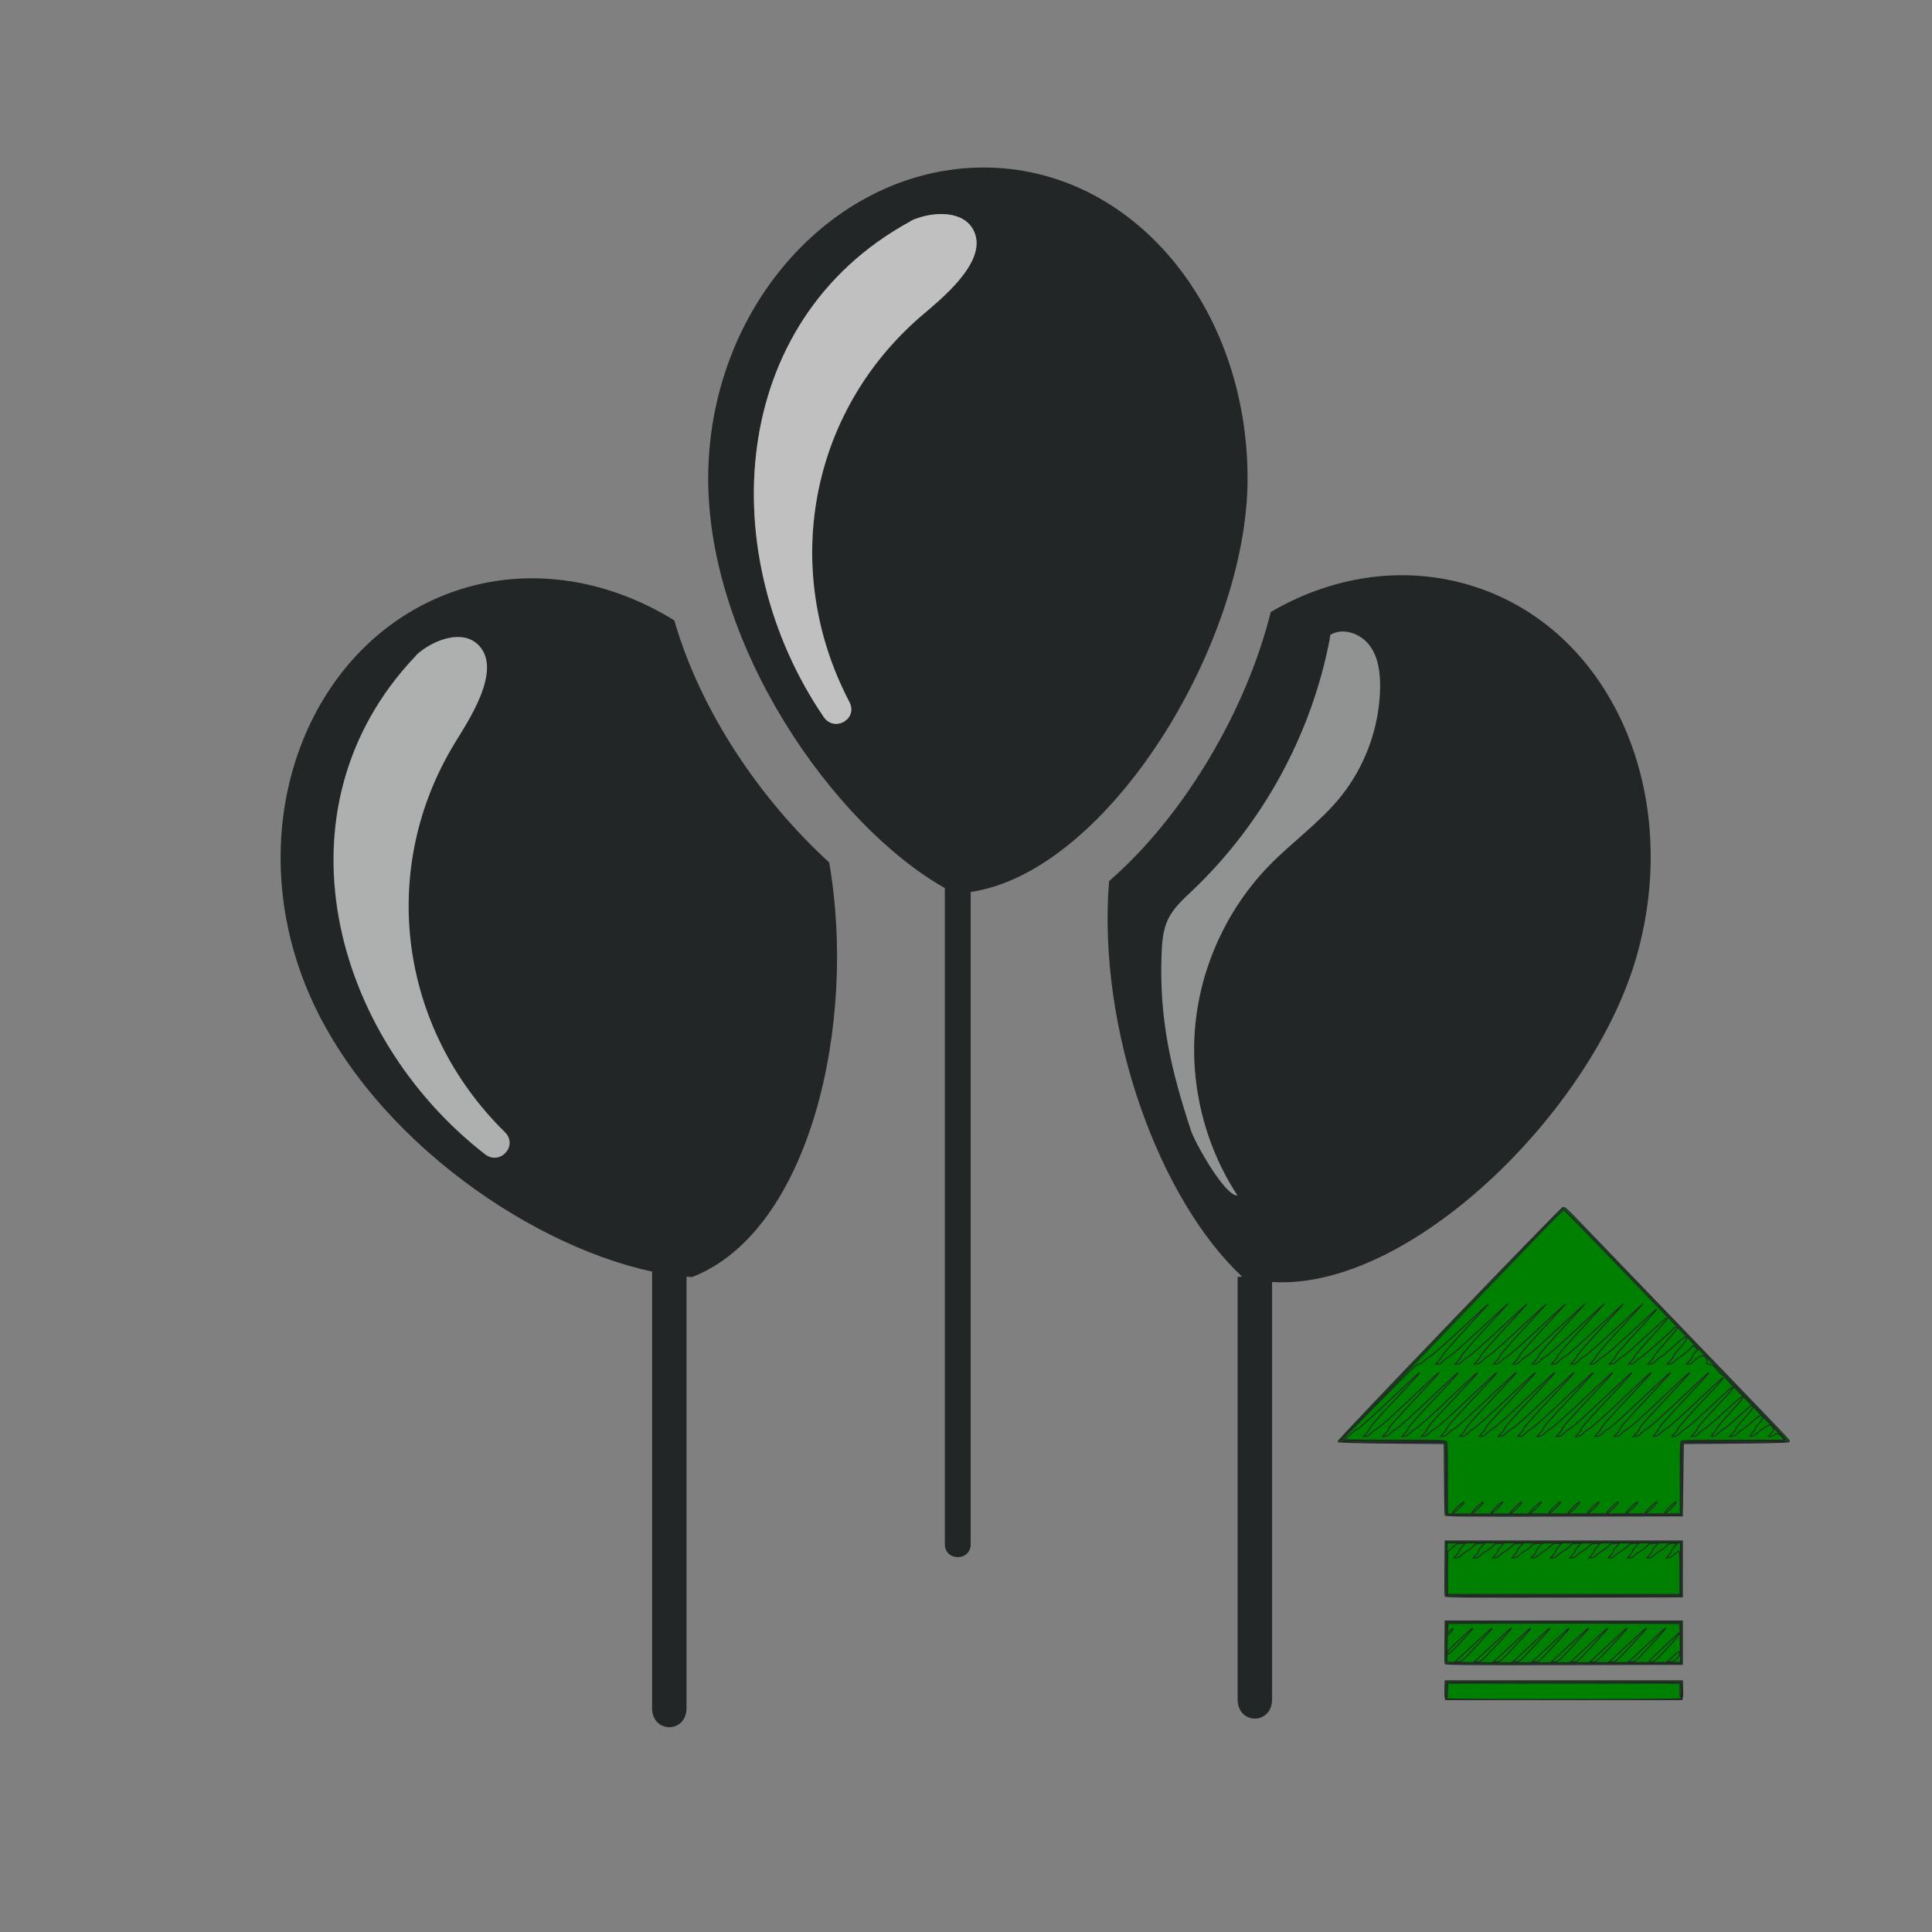 <?xml version="1.0" encoding="UTF-8" standalone="no"?>
<!-- Created with Inkscape (http://www.inkscape.org/) -->

<svg
   width="256"
   height="256"
   viewBox="0 0 256 256"
   id="svg2"
   version="1.1"
   inkscape:version="1.2.2 (1:1.2.2+202305151915+b0a8486541)"
   sodipodi:docname="lliurexupnotifier-running.svg"
   xmlns:inkscape="http://www.inkscape.org/namespaces/inkscape"
   xmlns:sodipodi="http://sodipodi.sourceforge.net/DTD/sodipodi-0.dtd"
   xmlns="http://www.w3.org/2000/svg"
   xmlns:svg="http://www.w3.org/2000/svg"
   xmlns:rdf="http://www.w3.org/1999/02/22-rdf-syntax-ns#"
   xmlns:cc="http://creativecommons.org/ns#"
   xmlns:dc="http://purl.org/dc/elements/1.1/">
  <rect x="0" y="0" width="256" height="256" fill="#808080" stroke="none"/>
  <defs
     id="defs4">
    <linearGradient
       id="rect3438-6-0-6-7-2_60_-61"
       gradientUnits="userSpaceOnUse"
       x1="-461.392"
       y1="370.953"
       x2="-461.392"
       y2="666.983"
       gradientTransform="matrix(0.995,0,0,-1,609.217,666.572)">
      <stop
         offset="0"
         style="stop-color:#000000"
         id="stop29032" />
      <stop
         offset="1"
         style="stop-color:#000000;stop-opacity:0.588"
         id="stop29034" />
    </linearGradient>
    <linearGradient
       id="rect3438-6-0-1-1_60_-60"
       gradientUnits="userSpaceOnUse"
       x1="-456.388"
       y1="371.953"
       x2="-456.388"
       y2="668.635"
       gradientTransform="matrix(0.987,0,0,-0.992,600.265,662.682)">
      <stop
         offset="0"
         style="stop-color:#000000"
         id="stop29038" />
      <stop
         offset="1"
         style="stop-color:#000000;stop-opacity:0.588"
         id="stop29040" />
    </linearGradient>
    <linearGradient
       y2="99.078"
       x2="198.434"
       y1="231.5"
       x1="198.434"
       gradientUnits="userSpaceOnUse"
       id="linearGradient1594">
      <stop
         id="stop29084-3"
         style="stop-color:#000000"
         offset="0" />
      <stop
         id="stop29086-6"
         style="stop-color:#000000;stop-opacity:0.588"
         offset="1" />
    </linearGradient>
    <linearGradient
       y2="51.732"
       x2="151.836"
       y1="213.25"
       x1="151.836"
       gradientUnits="userSpaceOnUse"
       id="linearGradient1598">
      <stop
         id="stop29090-7"
         style="stop-color:#000000"
         offset="0" />
      <stop
         id="stop29092-5"
         style="stop-color:#000000;stop-opacity:0.588"
         offset="1" />
    </linearGradient>
    <linearGradient
       y2="99.435"
       x2="103.207"
       y1="232.5"
       x1="103.207"
       gradientUnits="userSpaceOnUse"
       id="linearGradient1602">
      <stop
         id="stop29096-3"
         style="stop-color:#000000"
         offset="0" />
      <stop
         id="stop29098-5"
         style="stop-color:#000000;stop-opacity:0.588"
         offset="1" />
    </linearGradient>
    <linearGradient
       y2="96.774"
       x2="198.434"
       y1="229.5"
       x1="198.434"
       gradientUnits="userSpaceOnUse"
       id="linearGradient1606">
      <stop
         id="stop29065-6"
         style="stop-color:#000000"
         offset="0" />
      <stop
         id="stop29067-2"
         style="stop-color:#000000;stop-opacity:0.588"
         offset="1" />
    </linearGradient>
    <linearGradient
       y2="49.429"
       x2="151.836"
       y1="210.5"
       x1="151.836"
       gradientUnits="userSpaceOnUse"
       id="linearGradient1610">
      <stop
         id="stop29071-9"
         style="stop-color:#000000"
         offset="0" />
      <stop
         id="stop29073-1"
         style="stop-color:#000000;stop-opacity:0.588"
         offset="1" />
    </linearGradient>
    <linearGradient
       y2="97.13"
       x2="103.207"
       y1="230.5"
       x1="103.207"
       gradientUnits="userSpaceOnUse"
       id="linearGradient1614">
      <stop
         id="stop29077-2"
         style="stop-color:#000000"
         offset="0" />
      <stop
         id="stop29079-7"
         style="stop-color:#000000;stop-opacity:0.588"
         offset="1" />
    </linearGradient>
  </defs>
  <sodipodi:namedview
     id="base"
     pagecolor="#ffffff"
     bordercolor="#666666"
     borderopacity="1.0"
     inkscape:pageopacity="0.0"
     inkscape:pageshadow="2"
     inkscape:zoom="0.9899495"
     inkscape:cx="-275.77164"
     inkscape:cy="170.71578"
     inkscape:document-units="px"
     inkscape:current-layer="XMLID_112_-0"
     showgrid="false"
     units="px"
     showguides="true"
     inkscape:guide-bbox="true"
     inkscape:snap-intersection-paths="false"
     inkscape:snap-midpoints="true"
     inkscape:window-width="1920"
     inkscape:window-height="879"
     inkscape:window-x="0"
     inkscape:window-y="0"
     inkscape:window-maximized="1"
     inkscape:showpageshadow="2"
     inkscape:pagecheckerboard="0"
     inkscape:deskcolor="#d1d1d1">
    <sodipodi:guide
       position="128.929,237.857"
       orientation="0,1"
       id="guide4147"
       inkscape:locked="false" />
    <sodipodi:guide
       position="18.214,162.143"
       orientation="1,0"
       id="guide4149"
       inkscape:locked="false" />
    <sodipodi:guide
       position="237.857,66.786"
       orientation="1,0"
       id="guide4151"
       inkscape:locked="false" />
    <sodipodi:guide
       position="198.214,17.5"
       orientation="0,1"
       id="guide4153"
       inkscape:locked="false" />
  </sodipodi:namedview>
  <g
     inkscape:label="Capa 1"
     inkscape:groupmode="layer"
     id="layer1"
     transform="translate(0,-796.362)">
    <g
       id="g29119"
       transform="matrix(0.749,0,0,0.749,16.298,815.16)">
      <path
         d="m 152.256,4.537 c -26.324,0 -48.727,24.641 -48.727,55.039 0,29.529 22.062,61.202 41.866,72.442 0,37.489 0,79.51 0,116.072 0,3.047 4.57,3.047 4.57,0 0,-36.561 0,-78.129 0,-115.389 24.374,-3.598 48.983,-44.099 48.983,-73.124 0,-30.398 -20.363,-55.039 -46.692,-55.039 z m -11.089,26.314 c -19.897,17.173 -24.799,45.057 -12.664,68.227 1.586,3.029 -2.648,5.443 -4.547,2.657 -19.359,-28.387 -17.173,-69.886 15.22,-87.604 0.151,-0.11 0.321,-0.209 0.515,-0.294 0.192,-0.102 0.382,-0.178 0.568,-0.232 3.307,-1.255 8.598,-1.514 10.306,2.235 2.486,5.466 -6.089,12.154 -9.398,15.012 z"
         id="XMLID_855_-8"
         inkscape:connector-curvature="0"
         style="fill:#232627;fill-opacity:1;stroke-width:1.523" />
      <path
         d="m 238.037,78.355 c -11.919,-3.499 -24.316,-1.418 -34.991,4.814 -4.298,17.348 -15.328,36.097 -28.6,47.611 -2.143,26.627 9.092,56.522 23.529,69.96 0.081,0.024 -0.786,0.041 -0.786,0.066 0,24.504 0,50.331 0,74.706 0,4.57 6.094,4.57 6.094,0 0,-24.374 0,-49.605 0,-73.811 24.374,1.552 56.393,-30.028 64.341,-57.106 8.566,-29.165 -4.325,-58.823 -29.586,-66.239 z"
         id="XMLID_1643_-1"
         inkscape:connector-curvature="0"
         style="fill:#232627;fill-opacity:1;stroke-width:1.523" />
      <path
         d="M 124.926,127.475 C 112.855,116.42 102.248,100.971 97.527,84.651 85.19,77.023 70.558,74.848 57.186,80.038 c -24.543,9.527 -36.136,40.224 -25.138,68.559 10.068,25.937 38.7,46.337 61.551,51.264 0,25.173 0,51.276 0,77.174 0,4.57 6.094,4.57 6.094,0 0,-24.374 0,-51.408 0,-76.287 0,0.028 0.724,0.064 0.963,0.087 21.002,-8.152 29.223,-45.106 24.271,-73.359 z"
         id="XMLID_777_-9"
         inkscape:connector-curvature="0"
         style="fill:#232627;stroke-width:1.523;fill-opacity:1" />
      <g
         transform="matrix(1.523,0,0,1.523,-80.068,-67.253)"
         id="XMLID_272_-2"
         style="opacity:0.5">
        <path
           d="m 192.729,101.989 c -2.127,11.045 -7.781,21.383 -15.936,29.132 -1.06,1.007 -2.186,2.006 -2.821,3.323 -0.601,1.243 -0.708,2.661 -0.76,4.042 -0.285,7.536 1.061,13.371 3.419,20.534 0.456,1.386 3.943,7.63 5.398,7.524 -3.808,-5.803 -5.565,-12.921 -4.897,-19.829 0.669,-6.908 3.759,-13.558 8.608,-18.522 2.649,-2.712 5.8,-4.934 8.196,-7.872 2.908,-3.565 4.579,-8.123 4.662,-12.723 0.031,-1.728 -0.189,-3.555 -1.222,-4.942 -1.033,-1.386 -3.084,-2.128 -4.563,-1.234"
           id="XMLID_3816_-0"
           inkscape:connector-curvature="0"
           style="fill:#ffffff" />
      </g>
      <path
         d="m 63.046,89.181 c -2.771,-3.045 -7.728,-1.178 -10.493,1.031 -0.161,0.108 -0.32,0.239 -0.471,0.395 -0.158,0.142 -0.291,0.288 -0.401,0.439 -25.407,26.793 -14.771,66.964 12.355,88.054 2.661,2.069 5.95,-1.525 3.514,-3.923 -18.649,-18.336 -22.526,-46.381 -8.851,-68.825 2.279,-3.735 8.392,-12.728 4.346,-17.17 z"
         id="XMLID_440_-2"
         inkscape:connector-curvature="0"
         style="opacity:0.63;fill:#ffffff;stroke-width:1.523" />
      <g
         display="none"
         id="Capa_2-68"
         style="display:none" />
      <g
         display="none"
         id="Capa_3-77"
         style="display:none">
        <g
           display="inline"
           id="XMLID_528_-4"
           style="display:inline">
          <g
             id="XMLID_2864_-7">
            <path
               d="m -295.115,-19.288 c -15.214,6.737 -24.612,20.724 -30.829,35.639 -7.169,17.198 -11.31,35.881 -14.992,54.089 -7.519,37.173 -10.816,76.312 -2.523,113.65 7.941,35.758 27.651,67.435 57.682,88.698 29.222,20.689 65.052,30.788 100.487,33.167 37.115,2.492 76.078,-2.932 109.798,-19.132 33.565,-16.126 59.096,-43.918 70.596,-79.501 C 6.393,172.391 4.377,133.61 -8.874,99.523 -22.748,63.838 -47.557,33.298 -77.052,9.249 c -30.861,-25.164 -68.276,-46.583 -108.311,-51.688 -35.328,-4.505 -73.881,6.342 -96.752,34.95 -4.933,6.171 -8.813,12.974 -11.736,20.307 -0.715,1.793 2.185,2.572 2.893,0.797 13.176,-33.054 48.615,-52.32 83.037,-54.003 40.84,-1.997 80.003,16.718 112.695,39.626 59.351,41.588 104.572,109.559 92.812,184.644 -5.651,36.081 -24.609,68.498 -55.021,89.135 -30.553,20.733 -68.273,29.354 -104.783,30.385 -34.452,0.973 -69.825,-5.114 -100.831,-20.56 -31.954,-15.919 -57.236,-42.09 -70.265,-75.515 -13.134,-33.693 -13.966,-70.921 -9.603,-106.422 2.289,-18.628 6.083,-37.059 10.783,-55.221 4.199,-16.219 9.007,-33.091 19.169,-46.709 5.087,-6.816 11.572,-12.224 19.363,-15.673 1.763,-0.78 0.239,-3.365 -1.513,-2.59 l 0,0 z"
               id="XMLID_2805_-1"
               inkscape:connector-curvature="0"
               style="fill:#d60523" />
          </g>
        </g>
      </g>
      <g
         transform="matrix(1.523,0,0,1.523,-275.171,-301.742)"
         enable-background="new    "
         id="XMLID_112_-0"
         style="display:inline;opacity:1;fill:#3daee9;fill-opacity:1">
        <linearGradient
           y2="96.774"
           x2="198.434"
           y1="229.5"
           x1="198.434"
           gradientUnits="userSpaceOnUse"
           id="linearGradient1490">
          <stop
             id="stop1486"
             style="stop-color:#000000"
             offset="0" />
          <stop
             id="stop1488"
             style="stop-color:#000000;stop-opacity:0.588"
             offset="1" />
        </linearGradient>
        <linearGradient
           y2="49.429"
           x2="151.836"
           y1="210.5"
           x1="151.836"
           gradientUnits="userSpaceOnUse"
           id="linearGradient1497">
          <stop
             id="stop1493"
             style="stop-color:#000000"
             offset="0" />
          <stop
             id="stop1495"
             style="stop-color:#000000;stop-opacity:0.588"
             offset="1" />
        </linearGradient>
        <linearGradient
           y2="97.13"
           x2="103.207"
           y1="230.5"
           x1="103.207"
           gradientUnits="userSpaceOnUse"
           id="linearGradient1504">
          <stop
             id="stop1500"
             style="stop-color:#000000"
             offset="0" />
          <stop
             id="stop1502"
             style="stop-color:#000000;stop-opacity:0.588"
             offset="1" />
        </linearGradient>
        <g
           style="fill:#008000;fill-opacity:1;stroke:#232627;stroke-opacity:1"
           id="g1677"
           transform="matrix(0.112,0,0,0.112,245.443,345.048)">
          <g
             style="fill:#008000;fill-opacity:1;stroke:#232627;stroke-opacity:1"
             transform="translate(659.525,-208.271)"
             id="g1653">
            <path
               inkscape:connector-curvature="0"
               id="path1667"
               d="m 133.47,509.738 c -0.312,-1.244 -0.433,-5.631 -0.269,-9.75 L 133.5,492.5 h 123 123 l 0.299,7.488 c 0.164,4.119 0.043,8.506 -0.269,9.75 L 378.962,512 H 256.5 134.038 Z m -0.021,-35.009 c -0.27,-0.703 -0.369,-10.943 -0.22,-22.754 L 133.5,430.5 h 123 123 v 22.5 22.5 l -122.78,0.254 c -98.954,0.205 -122.875,0.006 -123.271,-1.025 z m 0.004,-69.989 c -0.268,-0.697 -0.367,-13.861 -0.22,-29.254 L 133.5,347.5 h 123 123 v 29 29 l -122.78,0.254 c -98.388,0.204 -122.876,0.002 -123.266,-1.013 z m 0.018,-83.987 C 133.214,320.064 132.89,303.075 132.752,283 L 132.5,246.5 77.583,246 C 40,245.658 22.554,245.163 22.311,244.434 21.769,242.806 252.389,2.832 255.726,1.552 c 1.259,-0.483 4.393,2.135 12.146,10.148 14.925,15.427 28.234,29.248 56.137,58.299 13.47,14.024 30.817,32.024 38.547,40 7.731,7.976 19.846,20.576 26.923,28.001 7.077,7.425 13.352,13.954 13.944,14.508 0.592,0.554 6.259,6.404 12.592,13 6.333,6.596 22.533,23.451 36,37.455 37.69,39.197 38.485,40.05 38.485,41.333 0,0.918 -13.073,1.323 -55,1.704 l -55,0.5 -0.5,37.5 -0.5,37.5 -122.78,0.254 c -97.701,0.202 -122.876,-0.002 -123.248,-1 z"
               style="fill:#008000;fill-opacity:1;stroke:#232627;stroke-opacity:1" />
            <path
               inkscape:connector-curvature="0"
               id="path1665"
               d="M 134.212,502.75 134.5,493.5 h 122 122 l 0.288,9.25 0.288,9.25 H 256.5 133.925 Z m 0.236,-29.023 c -0.27,-0.705 -0.369,-10.494 -0.22,-21.754 L 134.5,431.5 h 122 122 v 21.5 21.5 l -121.78,0.254 c -98.256,0.205 -121.875,0.007 -122.271,-1.027 z m 0.005,-69.988 c -0.268,-0.698 -0.367,-13.412 -0.22,-28.254 L 134.5,348.5 h 122 122 v 28 28 l -121.78,0.254 c -97.654,0.204 -121.876,0.003 -122.267,-1.015 z m 0.018,-83.985 C 134.214,319.064 133.89,302.075 133.752,282 L 133.5,245.5 78.678,245.241 c -45.336,-0.214 -54.766,-0.491 -54.5,-1.604 C 24.566,242.016 252.715,4.544 255.605,2.754 256.386,2.27 269.748,15.446 293.636,40.254 313.891,61.289 336.555,84.8 344.002,92.5 c 7.446,7.7 24.585,25.475 38.086,39.5 13.501,14.025 43.12,44.787 65.819,68.361 23.783,24.699 40.898,43.234 40.391,43.741 -0.484,0.484 -25.162,0.997 -54.839,1.139 L 379.5,245.5 379,283 l -0.5,37.5 -121.78,0.254 c -96.901,0.202 -121.876,-0.002 -122.248,-1 z"
               style="fill:#008000;fill-opacity:1;stroke:#232627;stroke-opacity:1" />
            <path
               inkscape:connector-curvature="0"
               id="path1663"
               d="m 134.79,504.25 c 0.181,-4.263 0.513,-8.312 0.738,-9 0.324,-0.991 25.406,-1.25 120.971,-1.25 95.566,0 120.648,0.259 120.971,1.25 0.225,0.688 0.557,4.737 0.738,9 l 0.329,7.75 H 256.5 134.461 Z m 0.657,-31.525 c -0.271,-0.706 -0.37,-10.045 -0.22,-20.754 L 135.5,432.5 h 121 121 v 20.5 20.5 l -120.78,0.254 c -97.565,0.205 -120.875,0.007 -121.272,-1.029 z m 0.005,-69.987 c -0.268,-0.699 -0.367,-12.963 -0.22,-27.254 L 135.5,349.5 h 121 121 v 27 27 l -120.78,0.254 c -96.923,0.204 -120.876,0.003 -121.267,-1.016 z m 0.019,-83.984 C 135.214,318.064 134.89,301.075 134.752,281 L 134.5,244.5 80.25,244.241 C 50.413,244.099 26,243.608 26,243.15 26,242.691 69.088,197.548 121.75,142.831 174.412,88.114 226.03,34.478 236.457,23.639 246.883,12.801 255.973,4.06 256.657,4.216 257.709,4.456 293.632,41.624 468,222.879 c 10.175,10.577 18.649,19.652 18.83,20.167 0.202,0.573 -20.786,1.037 -54,1.195 L 378.5,244.5 378,282 l -0.5,37.5 -120.78,0.254 c -96.101,0.202 -120.876,-0.002 -121.248,-1 z"
               style="fill:#008000;fill-opacity:1;stroke:#232627;stroke-opacity:1" />
            <path
               inkscape:connector-curvature="0"
               id="path1661"
               d="m 134.79,504.25 c 0.181,-4.263 0.513,-8.312 0.738,-9 0.324,-0.991 25.406,-1.25 120.971,-1.25 95.566,0 120.648,0.259 120.971,1.25 0.225,0.688 0.557,4.737 0.738,9 l 0.329,7.75 H 256.5 134.461 Z m 0.657,-31.525 c -0.271,-0.706 -0.37,-10.045 -0.22,-20.754 L 135.5,432.5 h 121 121 v 20.5 20.5 l -120.78,0.254 c -97.565,0.205 -120.875,0.007 -121.272,-1.029 z m 0.005,-69.987 c -0.268,-0.699 -0.367,-12.963 -0.22,-27.254 L 135.5,349.5 h 121 121 v 27 27 l -120.78,0.254 c -96.923,0.204 -120.876,0.003 -121.267,-1.016 z m 0.007,-83.802 c -0.365,-0.59 -0.505,-17.277 -0.311,-37.083 0.327,-33.556 0.231,-36.099 -1.422,-37.309 -1.404,-1.028 -12.035,-1.268 -51,-1.151 C 55.652,243.474 31.925,243.271 30,242.942 L 26.5,242.345 48,220.444 C 97.084,170.444 103.731,164 106.221,164 c 1.387,0 3.648,-1.308 5.342,-3.089 1.615,-1.699 4.249,-3.774 5.853,-4.612 2.962,-1.546 14.245,-11.534 38.584,-34.155 7.425,-6.901 15.525,-14.369 17.999,-16.596 l 4.499,-4.049 -3.546,4 c -1.951,2.2 -8.747,9.625 -15.104,16.5 C 139.635,143.862 130,154.891 130,156.166 c 0,0.681 -1.438,2.723 -3.196,4.537 L 123.608,164 h 2.509 c 1.503,0 3.686,-1.238 5.446,-3.089 1.615,-1.699 4.249,-3.774 5.853,-4.612 2.962,-1.546 14.245,-11.534 38.584,-34.155 7.425,-6.901 15.525,-14.369 17.999,-16.596 l 4.499,-4.049 -3.546,4 c -1.951,2.2 -8.747,9.625 -15.104,16.5 C 159.635,143.862 150,154.891 150,156.166 c 0,0.681 -1.438,2.723 -3.196,4.537 L 143.608,164 h 2.509 c 1.503,0 3.686,-1.238 5.446,-3.089 1.615,-1.699 4.249,-3.774 5.853,-4.612 2.962,-1.546 14.245,-11.534 38.584,-34.155 7.425,-6.901 15.525,-14.369 17.999,-16.596 l 4.499,-4.049 -3.546,4 c -1.951,2.2 -8.747,9.625 -15.104,16.5 C 179.635,143.862 170,154.891 170,156.166 c 0,0.681 -1.438,2.723 -3.196,4.537 L 163.608,164 h 2.509 c 1.503,0 3.686,-1.238 5.446,-3.089 1.615,-1.699 4.249,-3.774 5.853,-4.612 2.962,-1.546 14.245,-11.534 38.584,-34.155 7.425,-6.901 15.525,-14.369 17.999,-16.596 l 4.499,-4.049 -3.546,4 c -1.951,2.2 -8.747,9.625 -15.104,16.5 C 199.635,143.862 190,154.891 190,156.166 c 0,0.681 -1.438,2.723 -3.196,4.537 L 183.608,164 h 2.509 c 1.503,0 3.686,-1.238 5.446,-3.089 1.615,-1.699 4.249,-3.774 5.853,-4.612 2.962,-1.546 14.245,-11.534 38.584,-34.155 7.425,-6.901 15.525,-14.369 17.999,-16.596 l 4.499,-4.049 -3.546,4 c -1.951,2.2 -8.747,9.625 -15.104,16.5 C 219.635,143.862 210,154.891 210,156.166 c 0,0.681 -1.438,2.723 -3.196,4.537 L 203.608,164 h 2.509 c 1.503,0 3.686,-1.238 5.446,-3.089 1.615,-1.699 4.249,-3.774 5.853,-4.612 2.962,-1.546 14.245,-11.534 38.584,-34.155 7.425,-6.901 15.525,-14.369 17.999,-16.596 l 4.499,-4.049 -3.546,4 c -1.951,2.2 -8.747,9.625 -15.104,16.5 C 239.635,143.862 230,154.891 230,156.166 c 0,0.681 -1.438,2.723 -3.196,4.537 L 223.608,164 h 2.509 c 1.503,0 3.686,-1.238 5.446,-3.089 1.615,-1.699 4.249,-3.774 5.853,-4.612 2.962,-1.546 14.245,-11.534 38.584,-34.155 7.425,-6.901 15.525,-14.369 17.999,-16.596 l 4.499,-4.049 -3.546,4 c -1.951,2.2 -8.747,9.625 -15.104,16.5 C 259.635,143.862 250,154.891 250,156.166 c 0,0.681 -1.438,2.723 -3.196,4.537 L 243.608,164 h 2.509 c 1.503,0 3.686,-1.238 5.446,-3.089 1.615,-1.699 4.249,-3.774 5.853,-4.612 2.962,-1.546 14.245,-11.534 38.584,-34.155 7.425,-6.901 15.525,-14.369 17.999,-16.596 l 4.499,-4.049 -3.546,4 c -1.951,2.2 -8.747,9.625 -15.104,16.5 C 279.635,143.862 270,154.891 270,156.166 c 0,0.681 -1.438,2.723 -3.196,4.537 L 263.608,164 h 2.509 c 1.503,0 3.686,-1.238 5.446,-3.089 1.615,-1.699 4.249,-3.774 5.853,-4.612 2.962,-1.546 14.245,-11.534 38.584,-34.155 7.425,-6.901 15.525,-14.369 17.999,-16.596 l 4.499,-4.049 -3.546,4 c -1.951,2.2 -8.747,9.625 -15.104,16.5 C 299.635,143.862 290,154.891 290,156.166 c 0,0.681 -1.438,2.723 -3.196,4.537 L 283.608,164 h 2.509 c 1.503,0 3.686,-1.238 5.446,-3.089 1.615,-1.699 4.249,-3.774 5.853,-4.612 2.956,-1.543 14.503,-11.763 38.084,-33.704 7.15,-6.653 14.117,-12.996 15.483,-14.096 2.483,-1.999 2.483,-1.999 1.024,8.5e-4 -0.802,1.1 -6.467,7.4 -12.587,14 C 320.051,143.385 310,154.887 310,156.166 c 0,0.681 -1.438,2.723 -3.196,4.537 L 303.608,164 h 2.509 c 1.503,0 3.686,-1.238 5.446,-3.089 1.615,-1.699 4.255,-3.777 5.865,-4.618 1.61,-0.841 9.622,-7.663 17.805,-15.161 26.263,-24.066 27.816,-25.418 28.458,-24.775 0.649,0.649 -0.473,1.96 -21.441,25.059 -6.737,7.422 -12.25,14.056 -12.25,14.742 0,0.686 -1.438,2.731 -3.196,4.544 L 323.608,164 h 2.509 c 1.503,0 3.686,-1.238 5.446,-3.089 1.615,-1.699 4.255,-3.777 5.865,-4.618 2.691,-1.405 31.764,-27.177 33.105,-29.346 0.805,-1.302 3.467,-1.197 3.467,0.138 0,0.597 -5.4,7.102 -12,14.456 -6.6,7.354 -12,13.932 -12,14.618 0,0.686 -1.438,2.731 -3.196,4.544 L 343.608,164 h 2.509 c 1.503,0 3.686,-1.238 5.446,-3.089 1.615,-1.699 4.271,-3.785 5.901,-4.636 1.63,-0.851 7.575,-5.761 13.211,-10.911 5.636,-5.15 10.94,-9.364 11.786,-9.364 3.153,0 1.332,3.719 -5.464,11.161 -3.848,4.214 -6.997,8.242 -6.997,8.952 0,0.71 -1.438,2.775 -3.196,4.589 L 363.608,164 h 2.509 c 1.503,0 3.686,-1.238 5.446,-3.089 1.615,-1.699 4.287,-3.772 5.937,-4.607 1.65,-0.834 5.364,-3.818 8.253,-6.63 l 5.253,-5.112 2.201,2.201 2.201,2.201 -2.704,2.823 C 391.217,153.339 390,155.238 390,156.007 c 0,0.769 -1.438,2.882 -3.196,4.695 L 383.608,164 h 2.5 c 1.535,0 3.784,-1.325 5.827,-3.433 4.427,-4.567 8.506,-6.276 10.678,-4.473 2.277,1.89 3.339,5.18 2.15,6.656 -0.746,0.925 -0.443,1.25 1.165,1.25 3.336,0 7.556,2.571 8.838,5.384 0.635,1.394 2.973,3.737 5.195,5.208 2.222,1.47 4.04,3.009 4.04,3.419 0,0.41 6.862,7.72 15.25,16.245 8.387,8.525 22.418,22.865 31.178,31.867 l 15.928,16.367 -3.428,0.526 c -1.886,0.289 -25.762,0.457 -53.059,0.373 -27.297,-0.085 -50.247,0.228 -51,0.694 -1.119,0.693 -1.369,7.653 -1.369,38.133 V 319.5 l -120.689,0.254 c -85.077,0.179 -120.884,-0.062 -121.351,-0.819 z"
               style="fill:#008000;fill-opacity:1;stroke:#232627;stroke-opacity:1" />
            <path
               inkscape:connector-curvature="0"
               id="path1659"
               d="m 134.79,504.25 c 0.181,-4.263 0.513,-8.312 0.738,-9 0.324,-0.991 25.406,-1.25 120.971,-1.25 95.566,0 120.648,0.259 120.971,1.25 0.225,0.688 0.557,4.737 0.738,9 l 0.329,7.75 H 256.5 134.461 Z m 0.657,-31.525 c -0.271,-0.706 -0.37,-10.045 -0.22,-20.754 L 135.5,432.5 h 121 121 v 20.5 20.5 l -120.78,0.254 c -97.565,0.205 -120.875,0.007 -121.272,-1.029 z m 0.005,-69.987 c -0.268,-0.699 -0.367,-12.963 -0.22,-27.254 L 135.5,349.5 h 121 121 v 27 27 l -120.78,0.254 c -96.923,0.204 -120.876,0.003 -121.267,-1.016 z m 0.415,-89.232 c -0.073,-3.303 -0.069,-19.641 0.007,-36.307 0.089,-19.386 -0.236,-31.004 -0.903,-32.25 -1.013,-1.893 -2.561,-1.95 -54.257,-1.993 -50.398,-0.042 -53.092,-0.135 -50.894,-1.75 1.277,-0.938 4.554,-3.618 7.283,-5.955 C 39.834,232.912 42.523,231 43.08,231 44.213,231 59.281,217.346 84,193.919 113.189,166.255 114.344,166.042 88.982,193 63.758,219.811 55,229.618 55,231.052 c 0,0.744 -1.438,2.836 -3.196,4.65 L 48.608,239 h 2.509 c 1.503,0 3.686,-1.238 5.446,-3.089 1.615,-1.699 4.287,-3.783 5.937,-4.631 3.193,-1.641 14.783,-12.079 41.5,-37.376 C 133.195,166.261 134.333,166.055 108.982,193 83.758,219.811 75,229.618 75,231.052 c 0,0.744 -1.438,2.836 -3.196,4.65 L 68.608,239 h 2.509 c 1.503,0 3.686,-1.238 5.446,-3.089 1.615,-1.699 4.287,-3.783 5.937,-4.631 3.193,-1.641 14.783,-12.079 41.5,-37.376 C 153.195,166.261 154.333,166.055 128.982,193 103.758,219.811 95,229.618 95,231.052 c 0,0.744 -1.438,2.836 -3.196,4.65 L 88.608,239 h 2.509 c 1.503,0 3.686,-1.238 5.446,-3.089 1.615,-1.699 4.287,-3.783 5.937,-4.631 3.193,-1.641 14.783,-12.079 41.5,-37.376 C 173.195,166.261 174.333,166.055 148.982,193 123.758,219.811 115,229.618 115,231.052 c 0,0.744 -1.438,2.836 -3.196,4.65 L 108.608,239 h 2.509 c 1.503,0 3.686,-1.238 5.446,-3.089 1.615,-1.699 4.287,-3.783 5.937,-4.631 3.193,-1.641 14.783,-12.079 41.5,-37.376 C 193.195,166.261 194.333,166.055 168.982,193 143.758,219.811 135,229.618 135,231.052 c 0,0.744 -1.438,2.836 -3.196,4.65 L 128.608,239 h 2.509 c 1.503,0 3.686,-1.238 5.446,-3.089 1.615,-1.699 4.287,-3.783 5.937,-4.631 3.193,-1.641 14.783,-12.079 41.5,-37.376 C 213.195,166.261 214.333,166.055 188.982,193 163.758,219.811 155,229.618 155,231.052 c 0,0.744 -1.438,2.836 -3.196,4.65 L 148.608,239 h 2.509 c 1.503,0 3.686,-1.238 5.446,-3.089 1.615,-1.699 4.287,-3.783 5.937,-4.631 3.193,-1.641 14.783,-12.079 41.5,-37.376 C 233.195,166.261 234.333,166.055 208.982,193 183.758,219.811 175,229.618 175,231.052 c 0,0.744 -1.438,2.836 -3.196,4.65 L 168.608,239 h 2.509 c 1.503,0 3.686,-1.238 5.446,-3.089 1.615,-1.699 4.287,-3.783 5.937,-4.631 3.193,-1.641 14.783,-12.079 41.5,-37.376 C 253.195,166.261 254.333,166.055 228.982,193 203.758,219.811 195,229.618 195,231.052 c 0,0.744 -1.438,2.836 -3.196,4.65 L 188.608,239 h 2.509 c 1.503,0 3.686,-1.238 5.446,-3.089 1.615,-1.699 4.287,-3.783 5.937,-4.631 3.193,-1.641 14.783,-12.079 41.5,-37.376 C 273.195,166.261 274.333,166.055 248.982,193 223.758,219.811 215,229.618 215,231.052 c 0,0.744 -1.438,2.836 -3.196,4.65 L 208.608,239 h 2.509 c 1.503,0 3.686,-1.238 5.446,-3.089 1.615,-1.699 4.287,-3.783 5.937,-4.631 3.193,-1.641 14.783,-12.079 41.5,-37.376 C 293.195,166.261 294.333,166.055 268.982,193 243.758,219.811 235,229.618 235,231.052 c 0,0.744 -1.438,2.836 -3.196,4.65 L 228.608,239 h 2.509 c 1.503,0 3.686,-1.238 5.446,-3.089 1.615,-1.699 4.287,-3.783 5.937,-4.631 3.193,-1.641 14.783,-12.079 41.5,-37.376 C 313.195,166.261 314.333,166.055 288.982,193 263.758,219.811 255,229.618 255,231.052 c 0,0.744 -1.438,2.836 -3.196,4.65 L 248.608,239 h 2.509 c 1.503,0 3.686,-1.238 5.446,-3.089 1.615,-1.699 4.287,-3.783 5.937,-4.631 3.193,-1.641 14.783,-12.079 41.5,-37.376 C 333.195,166.261 334.333,166.055 308.982,193 283.758,219.811 275,229.618 275,231.052 c 0,0.744 -1.438,2.836 -3.196,4.65 L 268.608,239 h 2.509 c 1.503,0 3.686,-1.238 5.446,-3.089 1.615,-1.699 4.287,-3.783 5.937,-4.631 3.193,-1.641 14.783,-12.079 41.5,-37.376 C 353.195,166.261 354.333,166.055 328.982,193 303.758,219.811 295,229.618 295,231.052 c 0,0.744 -1.438,2.836 -3.196,4.65 L 288.608,239 h 2.509 c 1.503,0 3.686,-1.238 5.446,-3.089 1.615,-1.699 4.287,-3.783 5.937,-4.631 3.193,-1.641 14.783,-12.079 41.5,-37.376 C 373.195,166.261 374.333,166.055 348.982,193 323.758,219.811 315,229.618 315,231.052 c 0,0.744 -1.438,2.836 -3.196,4.65 L 308.608,239 h 2.509 c 1.503,0 3.686,-1.238 5.446,-3.089 1.615,-1.699 4.287,-3.783 5.937,-4.631 3.193,-1.641 14.783,-12.079 41.5,-37.376 C 393.195,166.261 394.333,166.055 368.982,193 343.758,219.811 335,229.618 335,231.052 c 0,0.744 -1.438,2.836 -3.196,4.65 L 328.608,239 h 2.509 c 1.503,0 3.686,-1.238 5.446,-3.089 1.615,-1.699 4.287,-3.783 5.937,-4.631 3.193,-1.641 14.783,-12.079 41.5,-37.376 C 413.195,166.261 414.333,166.055 388.982,193 363.758,219.811 355,229.618 355,231.052 c 0,0.744 -1.438,2.836 -3.196,4.65 C 348.694,238.911 348.67,239 350.942,239 c 1.333,0 4.195,-1.715 6.674,-4 2.387,-2.2 4.8,-4 5.362,-4 1.168,0 19.544,-16.632 42.261,-38.25 8.525,-8.113 16.06,-14.75 16.745,-14.75 0.685,0 -4.769,6.345 -12.12,14.1 C 388.217,214.938 375,229.727 375,231.111 c 0,0.712 -1.438,2.778 -3.196,4.591 L 368.608,239 h 2.509 c 1.504,0 3.686,-1.238 5.446,-3.09 1.615,-1.699 4.362,-3.837 6.103,-4.75 C 384.406,230.247 393.549,222.3 402.983,213.5 c 26.042,-24.292 28.787,-26.681 29.446,-25.614 0.335,0.542 -4.012,5.857 -9.66,11.81 C 404.66,218.783 395,229.697 395,231.068 c 0,0.735 -1.438,2.82 -3.196,4.634 L 388.608,239 h 2.509 c 1.504,0 3.686,-1.238 5.446,-3.09 1.615,-1.699 4.366,-3.837 6.112,-4.75 1.746,-0.913 11.125,-9.022 20.841,-18.019 12.128,-11.231 17.989,-16.036 18.696,-15.329 0.708,0.708 -3.318,5.786 -12.841,16.199 -7.629,8.343 -14.027,15.916 -14.217,16.829 -0.19,0.913 -1.741,3.123 -3.446,4.91 -3.04,3.186 -3.055,3.25 -0.767,3.25 1.333,0 4.195,-1.715 6.674,-4 2.387,-2.2 4.8,-4 5.362,-4 0.563,0 6.946,-5.4 14.186,-12 7.24,-6.6 13.554,-12 14.031,-12 0.477,0 1.124,0.669 1.438,1.486 0.366,0.953 -2.694,5.024 -8.531,11.35 -5.006,5.425 -9.102,10.472 -9.102,11.216 0,0.744 -1.438,2.836 -3.196,4.65 L 428.608,239 h 2.509 c 1.503,0 3.686,-1.238 5.446,-3.089 1.615,-1.699 4.287,-3.792 5.937,-4.652 1.65,-0.859 6.146,-4.431 9.99,-7.938 3.845,-3.506 7.67,-6.246 8.5,-6.088 3.018,0.574 2.153,4.221 -1.952,8.23 -2.221,2.169 -4.038,4.618 -4.038,5.443 0,0.825 -1.438,2.983 -3.196,4.797 C 448.694,238.911 448.67,239 450.942,239 c 1.284,0 4.25,-1.688 6.592,-3.75 5.63,-4.959 11.366,-8.416 13.334,-8.037 0.874,0.168 2.023,1.537 2.552,3.042 0.827,2.351 0.557,3.159 -1.916,5.74 L 468.626,239 h 2.358 c 1.297,0 3.149,-0.716 4.115,-1.59 2.303,-2.084 5.279,-1.092 7.943,2.649 L 485.136,243 h -52.946 c -41.933,0 -53.168,0.268 -54.013,1.286 -0.72,0.867 -1.025,13.319 -0.937,38.202 l 0.131,36.916 -120.686,0.053 L 136,319.51 l -0.132,-6.005 z"
               style="fill:#008000;fill-opacity:1;stroke:#232627;stroke-opacity:1" />
            <path
               inkscape:connector-curvature="0"
               id="path1657"
               d="m 134.79,504.25 c 0.181,-4.263 0.513,-8.312 0.738,-9 0.324,-0.991 25.406,-1.25 120.971,-1.25 95.566,0 120.648,0.259 120.971,1.25 0.225,0.688 0.557,4.737 0.738,9 l 0.329,7.75 H 256.5 134.461 Z m 0.809,-31.088 c -0.642,-1.039 0.168,-39.263 0.847,-39.942 0.695,-0.695 239.489,-0.617 240.184,0.078 0.317,0.317 0.642,9.492 0.723,20.389 L 377.5,473.5 256.811,473.754 c -66.379,0.14 -120.924,-0.127 -121.212,-0.592 z M 136,380.912 v -22.088 l 4.75,-4.373 c 4.095,-3.77 5.363,-4.378 9.196,-4.412 l 4.446,-0.04 -3.196,3.298 C 149.438,355.111 148,357.224 148,357.993 c 0,0.769 -1.209,2.66 -2.687,4.202 L 142.626,365 h 2.513 c 1.416,0 3.57,-1.133 4.937,-2.597 1.333,-1.429 3.999,-3.412 5.924,-4.408 1.925,-0.996 4.822,-3.202 6.437,-4.903 2.436,-2.564 3.706,-3.092 7.446,-3.092 h 4.509 l -3.196,3.298 C 169.438,355.111 168,357.224 168,357.993 c 0,0.769 -1.209,2.66 -2.687,4.202 L 162.626,365 h 2.513 c 1.416,0 3.57,-1.133 4.937,-2.597 1.333,-1.429 3.999,-3.412 5.924,-4.408 1.925,-0.996 4.822,-3.202 6.437,-4.903 2.436,-2.564 3.706,-3.092 7.446,-3.092 h 4.509 l -3.196,3.298 C 189.438,355.111 188,357.224 188,357.993 c 0,0.769 -1.209,2.66 -2.687,4.202 L 182.626,365 h 2.513 c 1.416,0 3.57,-1.133 4.937,-2.597 1.333,-1.429 3.999,-3.412 5.924,-4.408 1.925,-0.996 4.822,-3.202 6.437,-4.903 2.436,-2.564 3.706,-3.092 7.446,-3.092 h 4.509 l -3.196,3.298 C 209.438,355.111 208,357.224 208,357.993 c 0,0.769 -1.209,2.66 -2.687,4.202 L 202.626,365 h 2.513 c 1.416,0 3.57,-1.133 4.937,-2.597 1.333,-1.429 3.999,-3.412 5.924,-4.408 1.925,-0.996 4.822,-3.202 6.437,-4.903 2.436,-2.564 3.706,-3.092 7.446,-3.092 h 4.509 l -3.196,3.298 C 229.438,355.111 228,357.224 228,357.993 c 0,0.769 -1.209,2.66 -2.687,4.202 L 222.626,365 h 2.513 c 1.416,0 3.57,-1.133 4.937,-2.597 1.333,-1.429 3.999,-3.412 5.924,-4.408 1.925,-0.996 4.822,-3.202 6.437,-4.903 2.436,-2.564 3.706,-3.092 7.446,-3.092 h 4.509 l -3.196,3.298 C 249.438,355.111 248,357.224 248,357.993 c 0,0.769 -1.209,2.66 -2.687,4.202 L 242.626,365 h 2.513 c 1.416,0 3.57,-1.133 4.937,-2.597 1.333,-1.429 3.999,-3.412 5.924,-4.408 1.925,-0.996 4.822,-3.202 6.437,-4.903 2.436,-2.564 3.706,-3.092 7.446,-3.092 h 4.509 l -3.196,3.298 C 269.438,355.111 268,357.224 268,357.993 c 0,0.769 -1.209,2.66 -2.687,4.202 L 262.626,365 h 2.513 c 1.416,0 3.57,-1.133 4.937,-2.597 1.333,-1.429 3.999,-3.412 5.924,-4.408 1.925,-0.996 4.822,-3.202 6.437,-4.903 2.436,-2.564 3.706,-3.092 7.446,-3.092 h 4.509 l -3.196,3.298 C 289.438,355.111 288,357.224 288,357.993 c 0,0.769 -1.209,2.66 -2.687,4.202 L 282.626,365 h 2.513 c 1.416,0 3.57,-1.133 4.937,-2.597 1.333,-1.429 3.999,-3.412 5.924,-4.408 1.925,-0.996 4.822,-3.202 6.437,-4.903 2.436,-2.564 3.706,-3.092 7.446,-3.092 h 4.509 l -3.196,3.298 C 309.438,355.111 308,357.224 308,357.993 c 0,0.769 -1.209,2.66 -2.687,4.202 L 302.626,365 h 2.513 c 1.416,0 3.57,-1.133 4.937,-2.597 1.333,-1.429 3.999,-3.412 5.924,-4.408 1.925,-0.996 4.822,-3.202 6.437,-4.903 2.436,-2.564 3.706,-3.092 7.446,-3.092 h 4.509 l -3.196,3.298 C 329.438,355.111 328,357.224 328,357.993 c 0,0.769 -1.209,2.66 -2.687,4.202 L 322.626,365 h 2.513 c 1.416,0 3.57,-1.133 4.937,-2.597 1.333,-1.429 3.999,-3.412 5.924,-4.408 1.925,-0.996 4.822,-3.202 6.437,-4.903 2.436,-2.564 3.706,-3.092 7.446,-3.092 h 4.509 l -3.196,3.298 C 349.438,355.111 348,357.224 348,357.993 c 0,0.769 -1.209,2.66 -2.687,4.202 L 342.626,365 h 2.513 c 1.416,0 3.57,-1.133 4.937,-2.597 1.333,-1.429 3.999,-3.412 5.924,-4.408 1.925,-0.996 4.822,-3.202 6.437,-4.903 2.436,-2.564 3.706,-3.092 7.446,-3.092 h 4.509 l -3.196,3.298 C 369.438,355.111 368,357.224 368,357.993 c 0,0.769 -1.209,2.66 -2.687,4.202 L 362.626,365 h 2.316 c 1.274,0 4.059,-1.575 6.19,-3.5 2.131,-1.925 4.323,-3.5 4.871,-3.5 0.633,0 0.997,8.21 0.997,22.5 V 403 H 256.5 136 Z M 145.5,313 c 3.266,-3.3 6.612,-6 7.437,-6 0.84,0 -1.111,2.639 -4.437,6 -3.266,3.3 -6.612,6 -7.437,6 -0.84,0 1.111,-2.639 4.437,-6 z m 20,0 c 3.266,-3.3 6.612,-6 7.437,-6 0.84,0 -1.111,2.639 -4.437,6 -3.266,3.3 -6.612,6 -7.437,6 -0.84,0 1.111,-2.639 4.437,-6 z m 20,0 c 3.266,-3.3 6.612,-6 7.437,-6 0.84,0 -1.111,2.639 -4.437,6 -3.266,3.3 -6.612,6 -7.437,6 -0.84,0 1.111,-2.639 4.437,-6 z m 20,0 c 3.266,-3.3 6.612,-6 7.437,-6 0.84,0 -1.111,2.639 -4.437,6 -3.266,3.3 -6.612,6 -7.437,6 -0.84,0 1.111,-2.639 4.437,-6 z m 20,0 c 3.266,-3.3 6.612,-6 7.437,-6 0.84,0 -1.111,2.639 -4.437,6 -3.266,3.3 -6.612,6 -7.437,6 -0.84,0 1.111,-2.639 4.437,-6 z m 20,0 c 3.266,-3.3 6.612,-6 7.437,-6 0.84,0 -1.111,2.639 -4.437,6 -3.266,3.3 -6.612,6 -7.437,6 -0.84,0 1.111,-2.639 4.437,-6 z m 20,0 c 3.266,-3.3 6.612,-6 7.437,-6 0.84,0 -1.111,2.639 -4.437,6 -3.266,3.3 -6.612,6 -7.437,6 -0.84,0 1.111,-2.639 4.437,-6 z m 20,0 c 3.266,-3.3 6.612,-6 7.437,-6 0.84,0 -1.111,2.639 -4.437,6 -3.266,3.3 -6.612,6 -7.437,6 -0.84,0 1.111,-2.639 4.437,-6 z m 20,0 c 3.266,-3.3 6.612,-6 7.437,-6 0.84,0 -1.111,2.639 -4.437,6 -3.266,3.3 -6.612,6 -7.437,6 -0.84,0 1.111,-2.639 4.437,-6 z m 20,0 c 3.266,-3.3 6.612,-6 7.437,-6 0.84,0 -1.111,2.639 -4.437,6 -3.266,3.3 -6.612,6 -7.437,6 -0.84,0 1.111,-2.639 4.437,-6 z m 20,0 c 3.266,-3.3 6.612,-6 7.437,-6 0.84,0 -1.111,2.639 -4.437,6 -3.266,3.3 -6.612,6 -7.437,6 -0.84,0 1.111,-2.639 4.437,-6 z m 20,0 c 3.266,-3.3 6.612,-6 7.437,-6 0.84,0 -1.111,2.639 -4.437,6 -3.266,3.3 -6.612,6 -7.437,6 -0.84,0 1.111,-2.639 4.437,-6 z"
               style="fill:#008000;fill-opacity:1;stroke:#232627;stroke-opacity:1" />
            <path
               inkscape:connector-curvature="0"
               id="path1655"
               d="m 134,511 c 0,-0.55 0.45,-1 1,-1 0.578,0 1,-3.167 1,-7.5 V 495 H 256.5 377 v 7.5 c 0,4.333 0.422,7.5 1,7.5 0.55,0 1,0.45 1,1 0,0.661 -41.5,1 -122.5,1 -81,0 -122.5,-0.339 -122.5,-1 z m 13.654,-41.793 c 2.285,-2.039 10.16,-9.343 17.5,-16.23 22.62,-21.225 22.716,-20.137 0.346,3.884 -13.909,14.935 -15.255,16.105 -18.5,16.08 l -3.5,-0.026 4.154,-3.707 z m 20,0 c 2.285,-2.039 10.16,-9.343 17.5,-16.23 22.62,-21.225 22.716,-20.137 0.346,3.884 -13.909,14.935 -15.255,16.105 -18.5,16.08 l -3.5,-0.026 4.154,-3.707 z m 20,0 c 2.285,-2.039 10.16,-9.343 17.5,-16.23 22.62,-21.225 22.716,-20.137 0.346,3.884 -13.909,14.935 -15.255,16.105 -18.5,16.08 l -3.5,-0.026 4.154,-3.707 z m 20,0 c 2.285,-2.039 10.16,-9.343 17.5,-16.23 22.62,-21.225 22.716,-20.137 0.346,3.884 -13.909,14.935 -15.255,16.105 -18.5,16.08 l -3.5,-0.026 4.154,-3.707 z m 20,0 c 2.285,-2.039 10.16,-9.343 17.5,-16.23 22.62,-21.225 22.716,-20.137 0.346,3.884 -13.909,14.935 -15.255,16.105 -18.5,16.08 l -3.5,-0.026 4.154,-3.707 z m 20,0 c 2.285,-2.039 10.16,-9.343 17.5,-16.23 22.62,-21.225 22.716,-20.137 0.346,3.884 -13.909,14.935 -15.255,16.105 -18.5,16.08 l -3.5,-0.026 4.154,-3.707 z m 20,0 c 2.285,-2.039 10.16,-9.343 17.5,-16.23 22.62,-21.225 22.716,-20.137 0.346,3.884 -13.909,14.935 -15.255,16.105 -18.5,16.08 l -3.5,-0.026 4.154,-3.707 z m 20,0 c 2.285,-2.039 10.16,-9.343 17.5,-16.23 22.62,-21.225 22.716,-20.137 0.346,3.884 -13.909,14.935 -15.255,16.105 -18.5,16.08 l -3.5,-0.026 4.154,-3.707 z m 20,0 c 2.285,-2.039 10.16,-9.343 17.5,-16.23 22.62,-21.225 22.716,-20.137 0.346,3.884 -13.909,14.935 -15.255,16.105 -18.5,16.08 l -3.5,-0.026 4.154,-3.707 z m 20,0 c 2.285,-2.039 10.16,-9.343 17.5,-16.23 22.62,-21.225 22.716,-20.137 0.346,3.884 -13.909,14.935 -15.255,16.105 -18.5,16.08 l -3.5,-0.026 4.154,-3.707 z m 26.947,-6.455 c 5.994,-5.636 13.538,-12.724 16.764,-15.75 10.244,-9.61 5.657,-2.638 -7.865,11.954 -11.789,12.722 -13.316,14.029 -16.399,14.036 -3.375,0.008 -3.322,-0.065 7.5,-10.24 z M 370,467.137 c 5.565,-5.074 6.548,-5.638 6.834,-3.92 0.187,1.123 -0.958,3.608 -2.601,5.645 -2.338,2.898 -3.729,3.695 -6.834,3.92 L 363.5,473.064 Z m -233.952,-3.237 c -0.038,-2.055 2.308,-4.779 11.202,-13.007 6.188,-5.724 12.111,-11.079 13.164,-11.901 4.586,-3.579 -0.837,3.022 -12.331,15.007 -10.463,10.91 -11.994,12.169 -12.035,9.901 z M 136,443.723 c 0,-0.873 1.402,-2.585 3.116,-3.805 2.802,-1.995 3.013,-2.026 2.093,-0.307 -0.563,1.051 -1.965,2.764 -3.116,3.805 -1.782,1.613 -2.093,1.658 -2.093,0.307 z"
               style="fill:#008000;fill-opacity:1;stroke:#232627;stroke-opacity:1" />
          </g>
        </g>
      </g>
      <path
         d="m 150.563,15.838 c -1.708,-3.748 -6.998,-3.49 -10.306,-2.235 -0.186,0.055 -0.376,0.129 -0.568,0.232 -0.193,0.087 -0.364,0.186 -0.515,0.294 -32.395,17.719 -34.58,59.217 -15.22,87.604 1.9,2.786 6.133,0.372 4.547,-2.657 -12.135,-23.168 -7.232,-51.052 12.664,-68.227 3.31,-2.856 11.886,-9.544 9.398,-15.012 z"
         id="XMLID_728_-7"
         inkscape:connector-curvature="0"
         style="opacity:0.5;fill:#ffffff;stroke-width:1.523" />
    </g>
  </g>
</svg>
